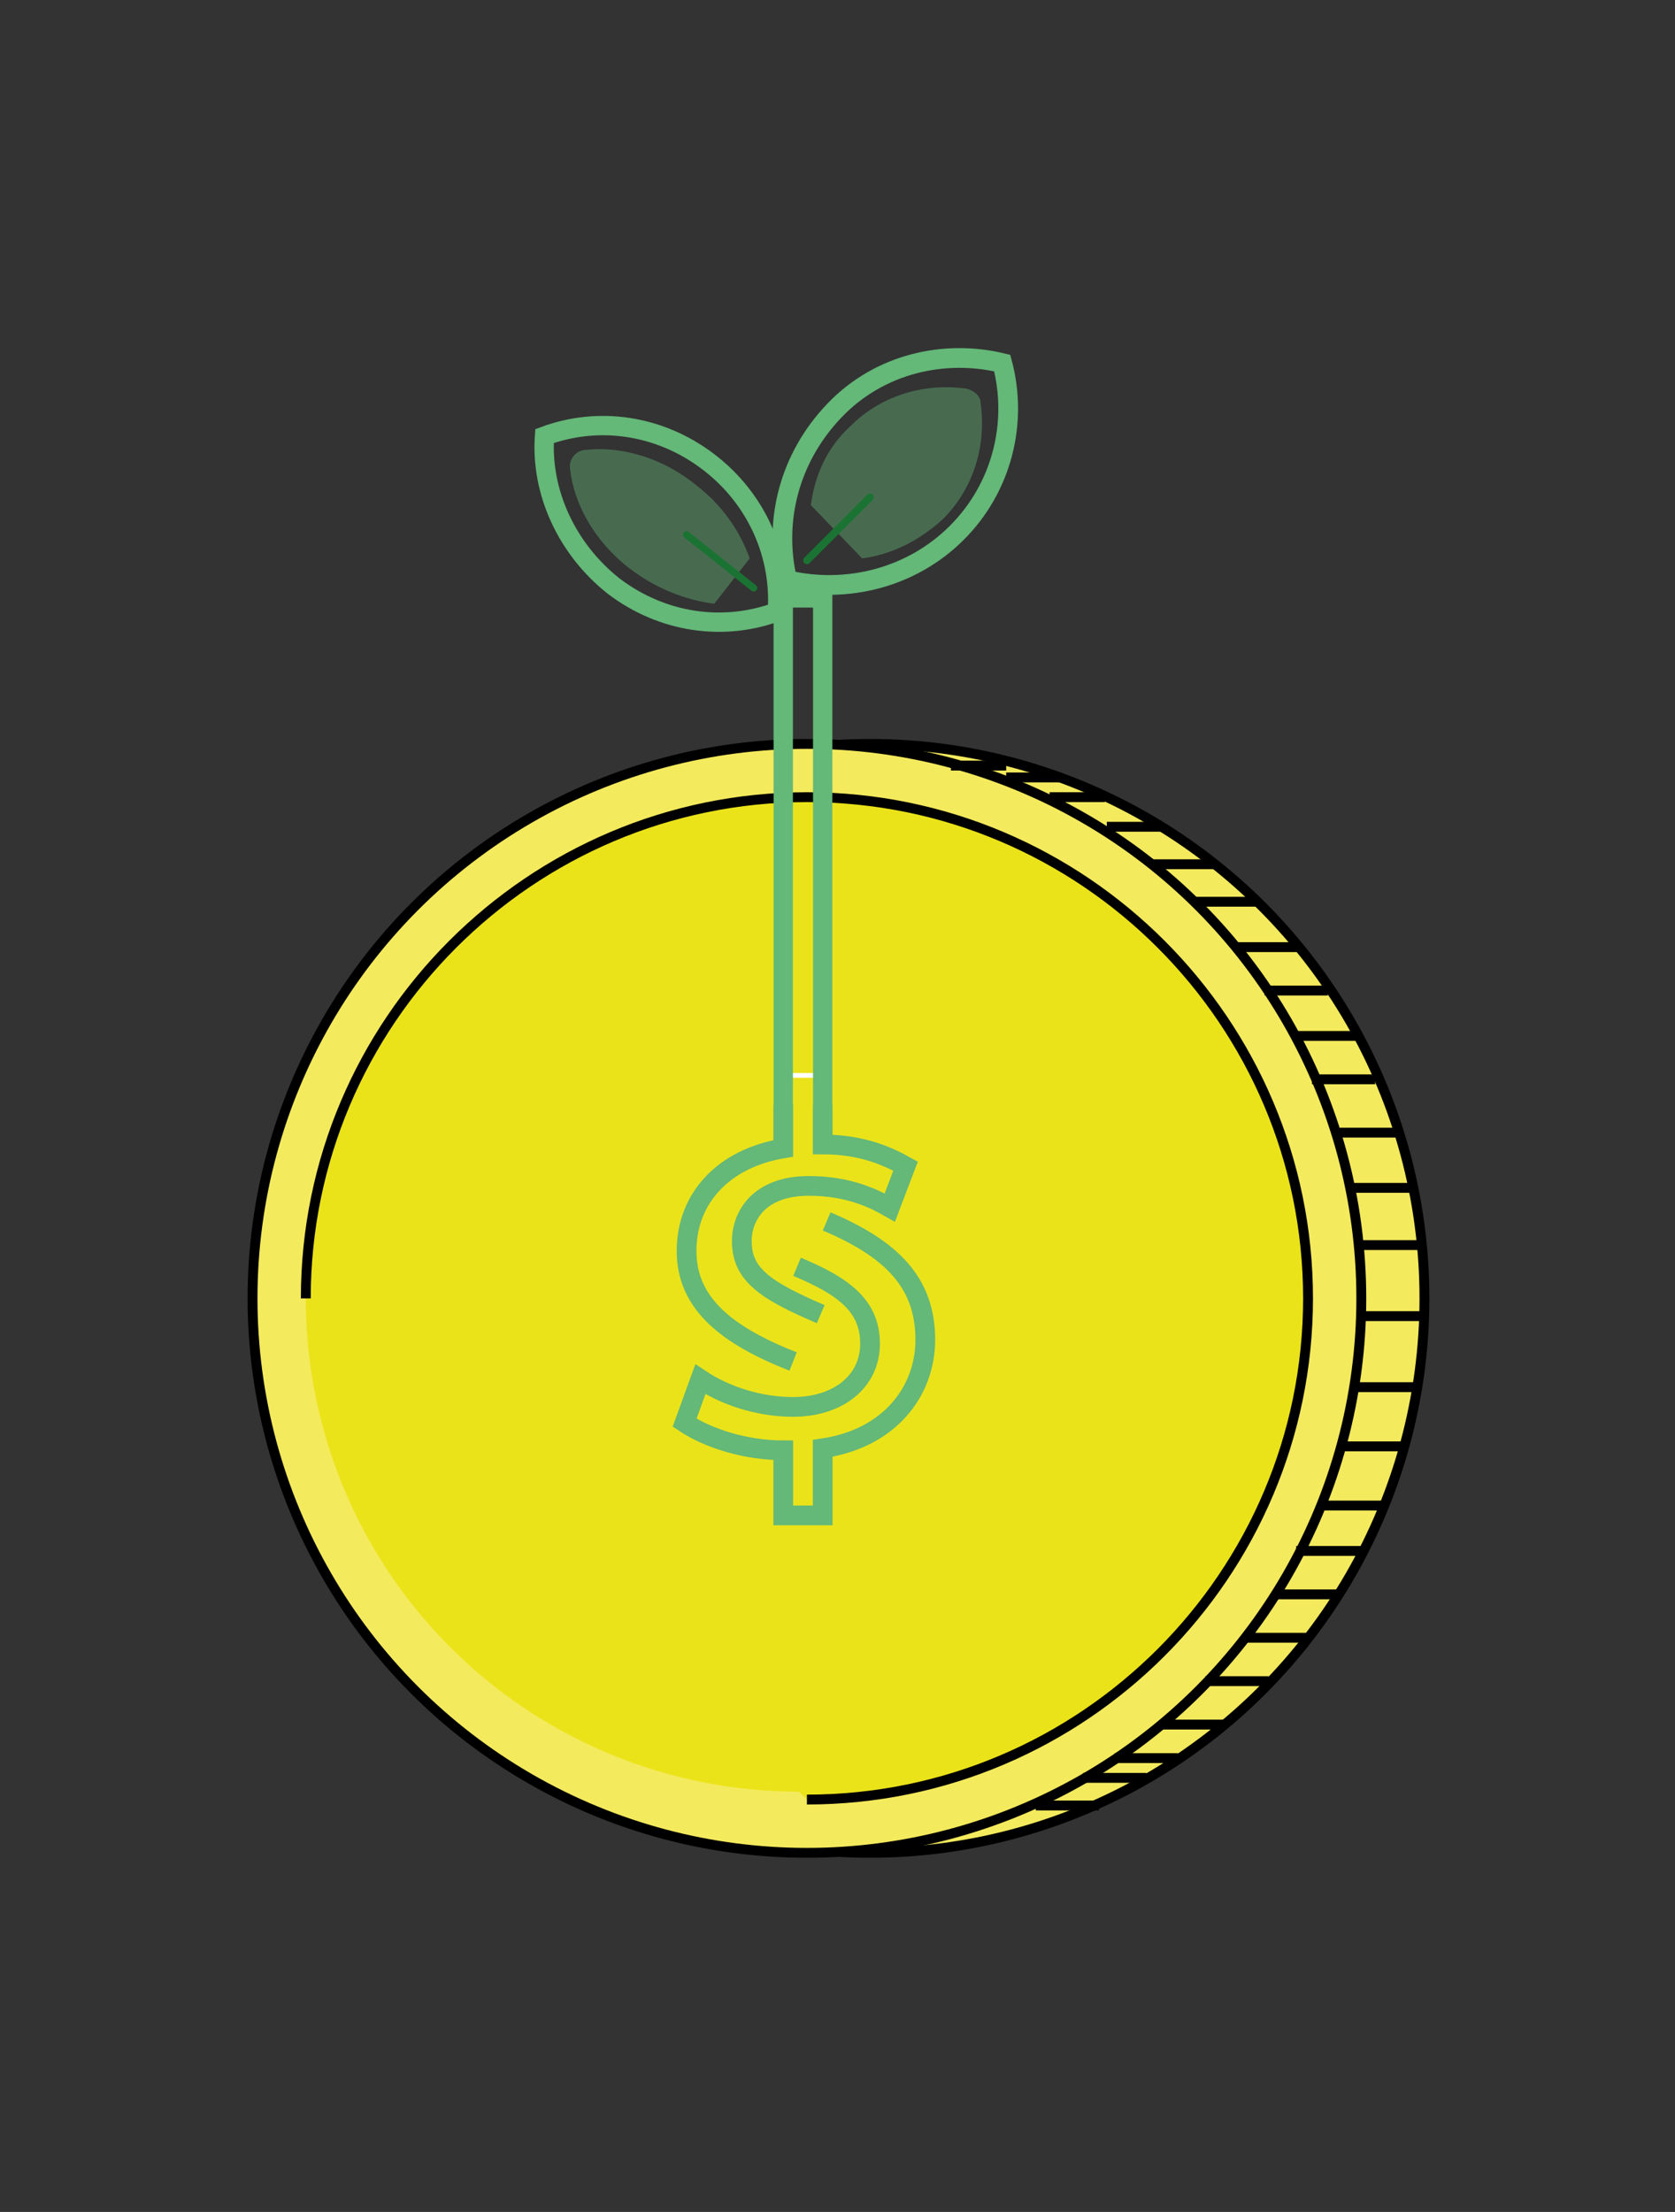 <?xml version="1.0" encoding="utf-8"?>
<!-- Generator: Adobe Illustrator 26.2.1, SVG Export Plug-In . SVG Version: 6.00 Build 0)  -->
<svg version="1.1" id="Layer_1" xmlns="http://www.w3.org/2000/svg" xmlns:xlink="http://www.w3.org/1999/xlink" x="0px" y="0px"
	 viewBox="0 0 84.9 112.1" style="enable-background:new 0 0 84.9 112.1;" xml:space="preserve">
<rect x="0" y="0" width="84.9" height="112.1" fill="#333333" stroke="none"/>
<style type="text/css">
	.st0{fill:#F4EA5D;stroke:#000000;stroke-width:0.5;stroke-miterlimit:10;}
	.st1{fill:#EBE319;}
	.st2{opacity:0.42;fill:#64B878;enable-background:new    ;}
	.st3{fill:#EBE319;stroke:#000000;stroke-width:0.5;stroke-miterlimit:10;}
	.st4{fill:none;stroke:#64B878;stroke-miterlimit:10;}
	.st5{fill:none;stroke:#FFFFFF;stroke-width:0.24;stroke-miterlimit:10;}
	.st6{fill:none;stroke:#000000;stroke-width:0.26;stroke-miterlimit:10;}
	.st7{fill:none;stroke:#1A7332;stroke-width:0.38;stroke-linecap:round;stroke-miterlimit:10;}
	.st8{fill:none;stroke:#1A7332;stroke-width:0.36;stroke-linecap:round;stroke-miterlimit:10;}
	.st9{fill:none;stroke:#64B878;stroke-width:0.98;stroke-miterlimit:10;}
	.st10{fill:none;stroke:#000000;stroke-width:0.5;stroke-miterlimit:10;}
</style>
<g>
	<circle class="st0" cx="44.1" cy="65.8" r="28.1"/>
	<circle class="st0" cx="40.9" cy="65.8" r="28.1"/>
	<circle class="st1" cx="40.5" cy="65.8" r="25"/>
	<path class="st2" d="M38,28.3c-0.5-1.4-1.4-2.7-2.7-3.7c-1.7-1.4-3.8-2-5.6-1.8c-0.5,0-0.9,0.5-0.8,1c0.2,1.8,1.3,3.7,3,5
		c1.3,1,2.8,1.6,4.3,1.8"/>
	<path class="st2" d="M41.1,25.6c0.2-1.5,0.8-2.9,2-4c1.6-1.6,3.8-2.2,5.9-1.9c0.4,0.1,0.7,0.4,0.7,0.7c0.3,2.1-0.3,4.3-1.9,5.9
		c-1.2,1.1-2.6,1.8-4.1,2"/>
	<g>
		<path class="st3" d="M15.5,65.8c0-14,11.4-25.4,25.4-25.4s25.4,11.4,25.4,25.4S54.9,91.2,40.9,91.2"/>
		<path class="st4" d="M39.7,56v2.2c-3,0.5-4.9,2.5-4.9,5.2s2.1,4.3,5.4,5.6 M41.7,56v2c2,0,3.3,0.6,4.2,1.1l-0.8,2.1
			c-0.7-0.4-2-1.1-4.1-1.1c-2.5,0-3.4,1.5-3.4,2.8c0,1.7,1.2,2.5,4,3.7 M41.9,61.9c3.3,1.4,5,3.1,5,6c0,2.6-1.8,5-5.2,5.5v3.4h-2
			v-3.3c-1.9,0-3.8-0.6-5-1.4l0.8-2.2c1.2,0.8,2.9,1.4,4.7,1.4c2.3,0,3.9-1.3,3.9-3.2c0-1.9-1.3-2.9-3.7-3.9"/>
		<path class="st5" d="M39.6,29.4H42v25.1h-2.4V29.4z"/>
		<path class="st6" d="M39.7,56V29.4h2V56"/>
		<path class="st7" d="M40.9,28.4l3.2-3.2"/>
		<path class="st8" d="M34.8,27.1l3.4,2.7"/>
		<path class="st9" d="M39.7,56V30.3h2V56"/>
		<path class="st4" d="M48.5,27c-2.3,2.3-5.6,3.1-8.6,2.4c-0.7-3,0.1-6.2,2.4-8.6s5.6-3.1,8.5-2.4C51.6,21.4,50.8,24.7,48.5,27
			L48.5,27z"/>
		<path class="st9" d="M31.1,29.7c2.5,1.9,5.6,2.3,8.3,1.3c0.2-2.8-1-5.7-3.5-7.6c-2.5-1.9-5.6-2.3-8.3-1.3
			C27.4,24.9,28.7,27.8,31.1,29.7z"/>
		<path class="st10" d="M69,66.7h3.2"/>
		<path class="st10" d="M69,63.1h3.2"/>
		<path class="st10" d="M67.9,57.4h3.2"/>
		<path class="st10" d="M68.6,60.2h3.2"/>
		<path class="st10" d="M66.5,54.7h3.2"/>
		<path class="st10" d="M65.7,52.5H69"/>
		<path class="st10" d="M64.1,50.2h3.2"/>
		<path class="st10" d="M62.7,48h3.2"/>
		<path class="st10" d="M60.6,45.7h3.2"/>
		<path class="st10" d="M58.4,43.8h3.2"/>
		<path class="st10" d="M56.1,41.9h2.8"/>
		<path class="st10" d="M53.2,40.4h2.8"/>
		<path class="st10" d="M51,39.4h2.8"/>
		<path class="st10" d="M48.2,38.8H51"/>
		<path class="st10" d="M68.6,70.3h3.2"/>
		<path class="st10" d="M68.1,73.3h3.2"/>
		<path class="st10" d="M67,76.3h3.2"/>
		<path class="st10" d="M65.7,78.6H69"/>
		<path class="st10" d="M64.7,80.8h3.2"/>
		<path class="st10" d="M63,83h3.2"/>
		<path class="st10" d="M61.1,85.2h3.2"/>
		<path class="st10" d="M58.9,87.4h3.2"/>
		<path class="st10" d="M56.5,89.1h3.2"/>
		<path class="st10" d="M54.9,90.1h3.2"/>
		<path class="st10" d="M52.5,91.5h3.2"/>
	</g>
</g>
</svg>
